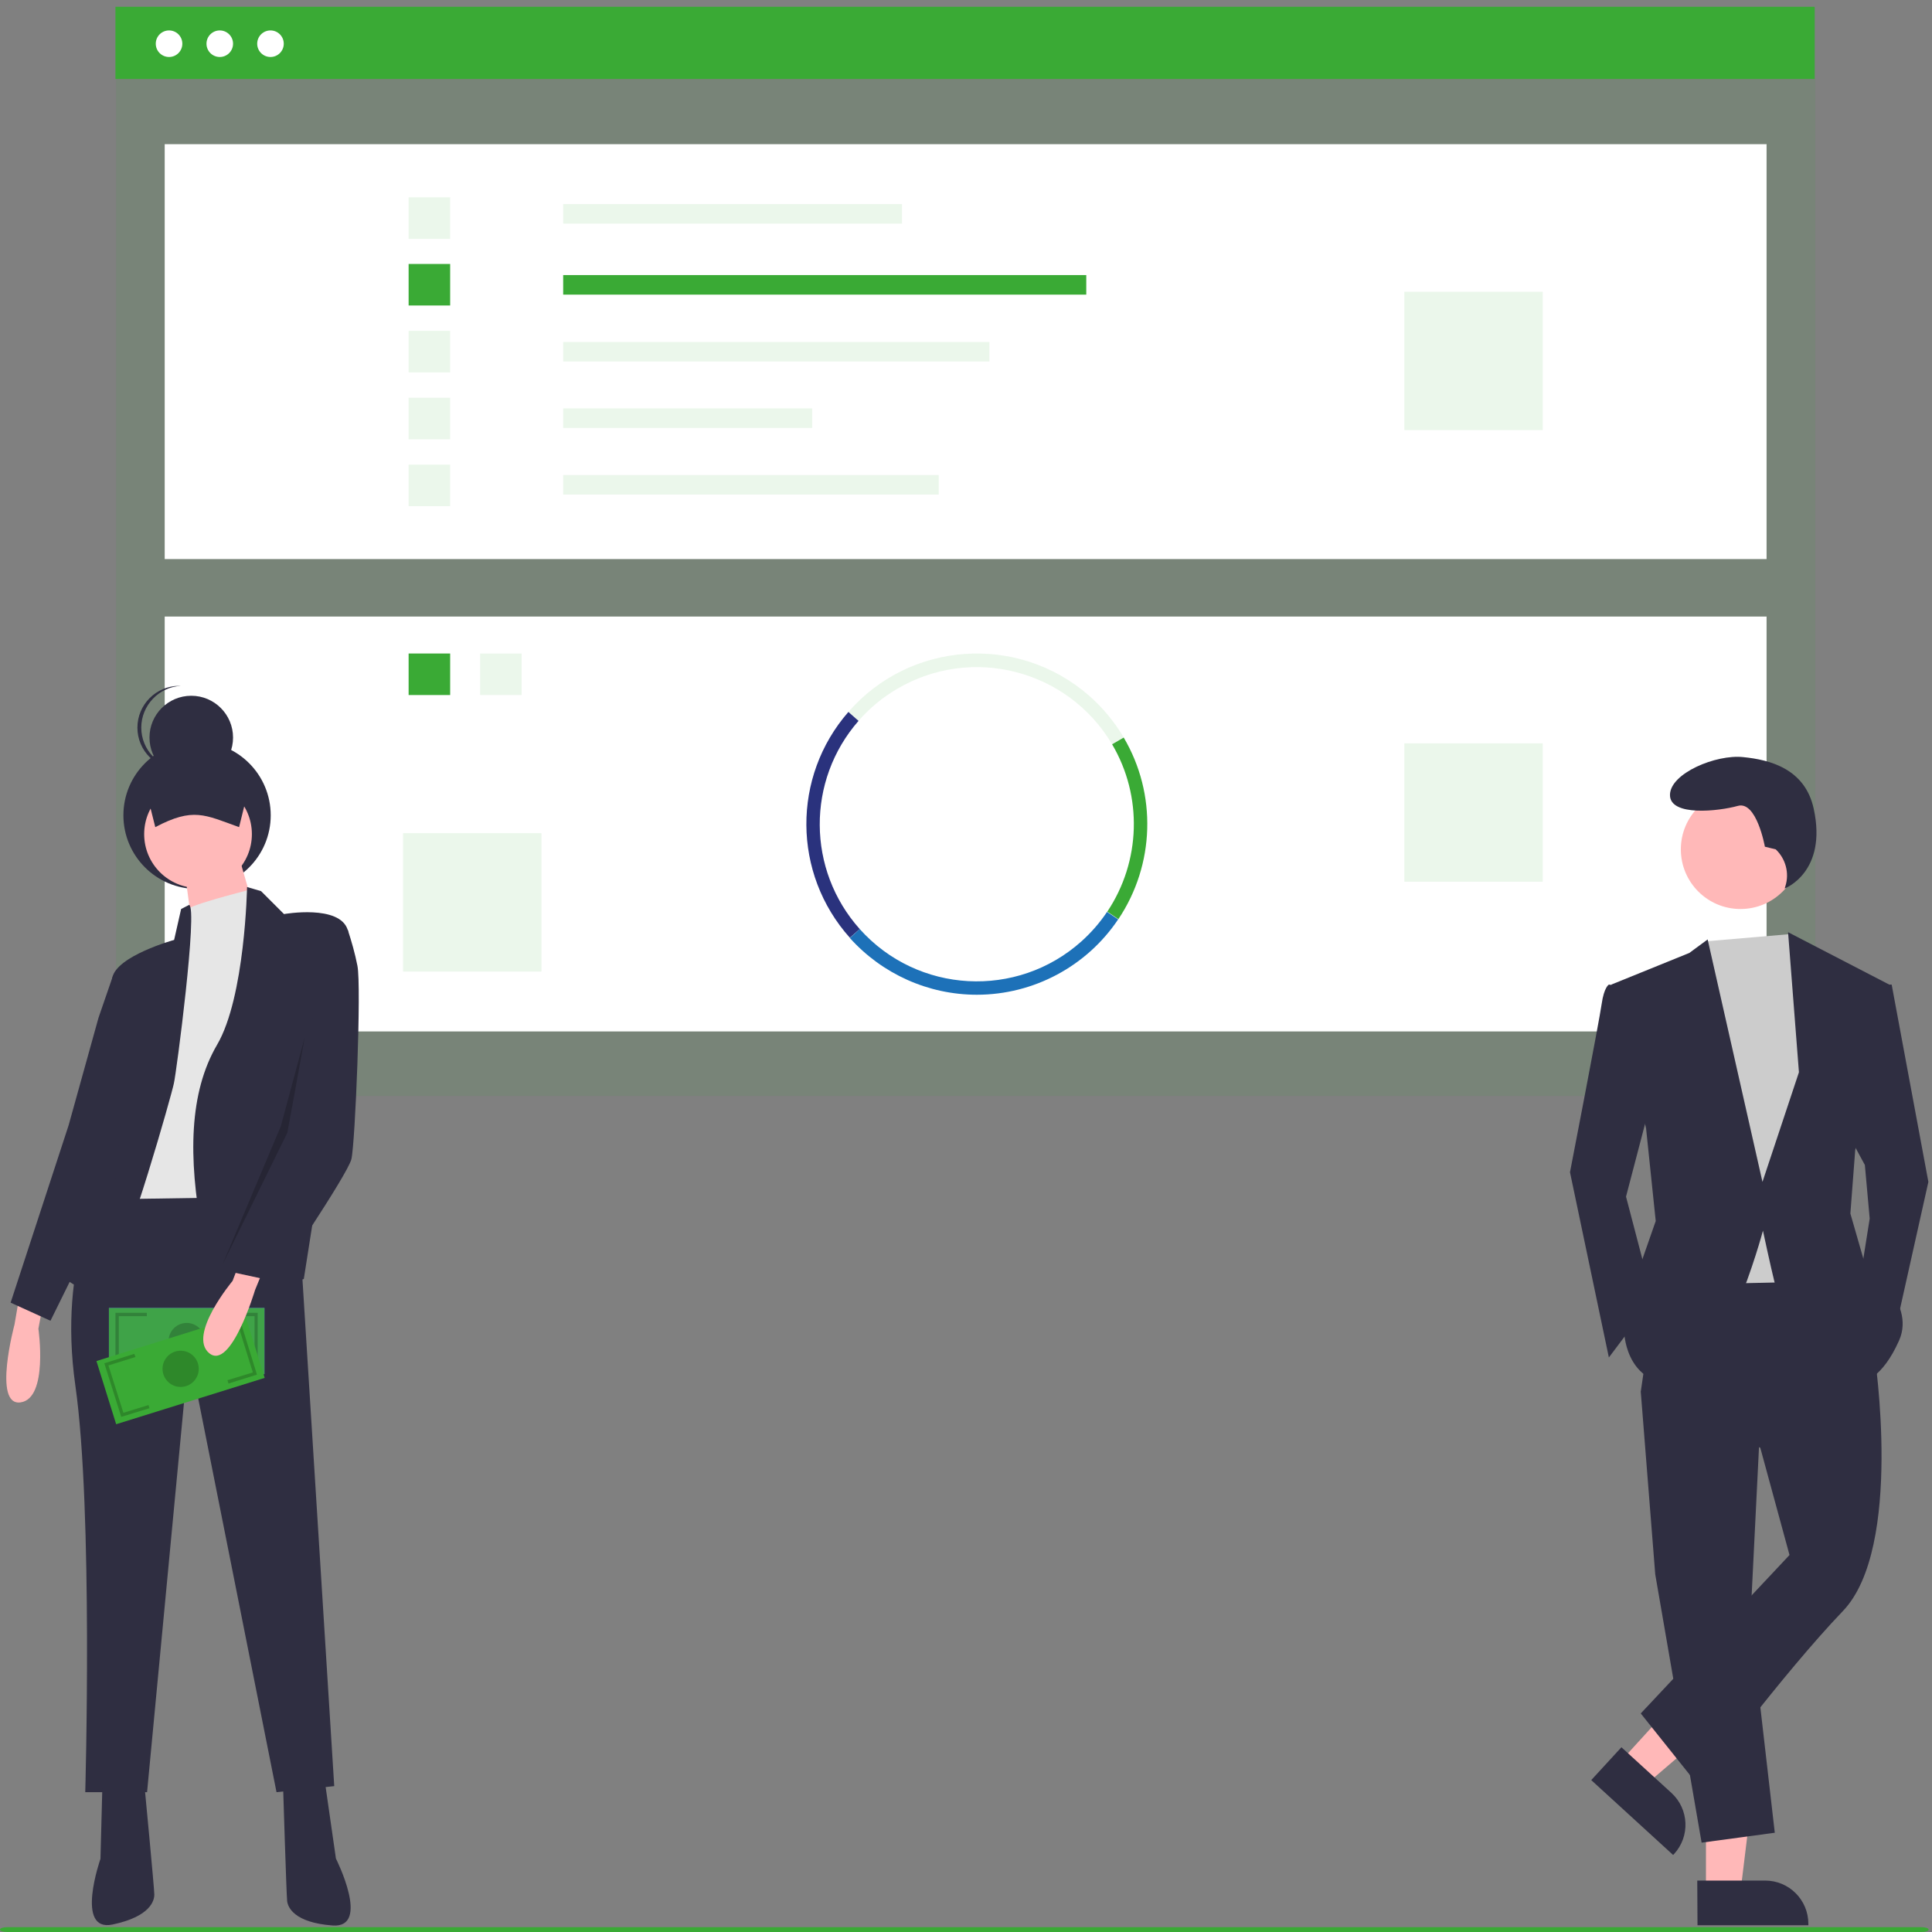 <?xml version="1.0" encoding="utf-8"?>
<!-- Generator: Adobe Illustrator 25.2.0, SVG Export Plug-In . SVG Version: 6.00 Build 0)  -->
<svg version="1.1" id="bcfc90fc-1801-486c-9e09-9c6e0f993d66"
	 xmlns="http://www.w3.org/2000/svg" xmlns:xlink="http://www.w3.org/1999/xlink" x="0px" y="0px" viewBox="0 0 800 800"
	 style="enable-background:new 0 0 800 800;" xml:space="preserve">
<rect x="0" y="0" width="800" height="800" fill="#808080" stroke="none"/>
<style type="text/css">
	.st0{opacity:0.1;fill:#3AAA35;enable-background:new    ;}
	.st1{fill:#FFFFFF;}
	.st2{fill:#3AAA35;}
	.st3{fill:#2A327D;}
	.st4{fill:#1D71B8;}
	.st5{fill:#FFB8B8;}
	.st6{fill:#2F2E41;}
	.st7{fill:#CCCCCC;}
	.st8{fill:#FFB9B9;}
	.st9{fill:#E6E6E6;}
	.st10{fill:#6C63FF;}
	.st11{opacity:0.9;fill:#3AAA35;enable-background:new    ;}
	.st12{opacity:0.2;enable-background:new    ;}
</style>
<rect x="48.1" y="3.2" class="st0" width="703.6" height="450.6"/>
<rect x="68.2" y="59.7" class="st1" width="663.3" height="171.8"/>
<rect x="233.2" y="84.5" class="st0" width="140.3" height="8.1"/>
<rect x="233.2" y="113.9" class="st2" width="216.6" height="8.1"/>
<rect x="233.2" y="141.6" class="st0" width="176.5" height="8.1"/>
<rect x="233.2" y="169.1" class="st0" width="103.1" height="8.1"/>
<rect x="233.2" y="196.7" class="st0" width="155.5" height="8.1"/>
<rect x="169.2" y="81.7" class="st0" width="17.2" height="17.2"/>
<rect x="169.2" y="109.3" class="st2" width="17.2" height="17.2"/>
<rect x="169.2" y="137" class="st0" width="17.2" height="17.2"/>
<rect x="169.2" y="164.7" class="st0" width="17.2" height="17.2"/>
<rect x="169.2" y="192.4" class="st0" width="17.2" height="17.2"/>
<rect x="581.5" y="120.8" class="st0" width="57.3" height="57.3"/>
<rect x="68.2" y="255.3" class="st1" width="663.3" height="171.8"/>
<rect x="198.8" y="270.6" class="st0" width="17.2" height="17.2"/>
<rect x="169.2" y="270.6" class="st2" width="17.2" height="17.2"/>
<path class="st0" d="M460.5,308.2c-18.3-30.9-58.2-41.2-89.1-22.9c-6,3.5-11.4,8-15.9,13.2l-4.2-3.7c25.6-29.4,70.2-32.4,99.6-6.8
	c5.7,5,10.5,10.8,14.4,17.3L460.5,308.2z"/>
<path class="st2" d="M463.1,380.6l-4.6-3.1c13.9-20.8,14.7-47.8,2-69.3l4.8-2.8C479.1,328.8,478.2,358,463.1,380.6L463.1,380.6z"/>
<path class="st3" d="M351.9,388.3c-23.8-26.6-24-66.7-0.6-93.5l4.2,3.7c-21.6,24.7-21.4,61.7,0.5,86.2L351.9,388.3z"/>
<path class="st4" d="M404.5,411.9c-20.1,0-39.2-8.6-52.6-23.5l4.1-3.7c24,26.8,65.1,29,91.8,5.1c4-3.6,7.6-7.7,10.6-12.2l4.6,3.1
	C450,400.1,428,411.9,404.5,411.9z"/>
<rect x="581.5" y="307.8" class="st0" width="57.3" height="57.3"/>
<rect x="166.9" y="345" class="st0" width="57.3" height="57.3"/>
<rect x="47.8" y="2.8" class="st2" width="703.6" height="29.9"/>
<circle class="st1" cx="70" cy="18.1" r="5.5"/>
<circle class="st1" cx="91" cy="18.1" r="5.5"/>
<circle class="st1" cx="112" cy="18.1" r="5.5"/>
<polygon class="st5" points="706.4,783.3 720.7,783.3 727.4,728.4 706.4,728.4 "/>
<path class="st6" d="M702.8,778.7h28.1l0,0c9.9,0,17.9,8,17.9,17.9v0.6h-45.9L702.8,778.7z"/>
<polygon class="st5" points="671,729.4 681.5,739 723.5,703 708,688.8 "/>
<path class="st6" d="M671.4,723.5l20.7,18.9l0,0c7.3,6.7,7.8,18,1.1,25.3l-0.4,0.4l-33.9-31L671.4,723.5z"/>
<polygon class="st6" points="728.8,590.4 724.8,671.1 734.9,758.9 704.6,763 685.4,651.9 679.4,576.2 "/>
<path class="st6" d="M776.2,561.1c0,0,12.1,79.7-13.1,106s-59.5,72.7-59.5,72.7l-24.2-30.3l61.6-65.6l-12.1-44.4l-49.5-23.2
	l8.1-55.5l72.7-1L776.2,561.1z"/>
<circle class="st5" cx="720.7" cy="351.7" r="24.7"/>
<polygon class="st7" points="741.2,386.8 745,392.6 755.1,420.8 747,530.8 699.5,531.8 693.5,405.7 706.2,389.8 "/>
<path class="st6" d="M674.3,408.7l-8.1-1c0,0-2,1-3,8.1s-13.1,69.6-13.1,69.6l16.1,76.7l18.2-24.2l-11.1-42.4l11.1-42.4L674.3,408.7
	z"/>
<polygon class="st6" points="777.3,407.7 783.3,407.7 798.5,489.4 784.3,553 770.2,529.8 774.2,504.6 772.2,482.4 765.1,469.3 "/>
<path class="st6" d="M735.3,351.7l-4.5-1.1c0,0-3.4-19.1-11.2-16.9c-7.9,2.2-28.1,4.5-28.1-4.5s19.1-16.9,30.3-15.7
	c11.2,1.1,25.6,4.9,29.2,21.3c5.8,26.4-12,33.1-12,33.1l0.3-1C741,361.5,739.4,355.6,735.3,351.7z"/>
<path class="st6" d="M667.2,407.7l32.3-13.1l7.6-5.6l22.7,100.4l15.1-45.4l-4.5-58l41.9,21.7l-14.1,68.6l-2,26.2l6.1,21.2
	c0,0,21.2,15.1,14.1,31.3c-7.1,16.1-15.1,17.2-15.1,17.2S737,539.9,735,531.8c-2-8.1-5-22.2-5-22.2s-17.2,64.6-37.3,63.6
	S672.5,551,672.5,551l5-22.2l8.1-23.2l-4-38.4L667.2,407.7z"/>
<path class="st2" d="M795.7,800H3c-1.6,0-3-0.4-3-1s1.3-1,3-1h792.6c1.6,0,3,0.4,3,1S797.3,800,795.7,800z"/>
<circle class="st6" cx="81.6" cy="337.6" r="30.5"/>
<path class="st8" d="M7.7,538.6L6,548.5c0,0-9.1,33.8,2.5,32.2s7.4-30.5,7.4-30.5l1.7-9.1L7.7,538.6z"/>
<path class="st6" d="M109.7,492H42.8c0,0-19,29.7-11.6,81.7s4.1,168.4,4.1,168.4h25.6l17.3-182.5l36.3,182.5l23.9-2.5l-13.2-210.5
	L109.7,492z"/>
<path class="st6" d="M42.4,739.2l-0.8,30.5c0,0-10.7,30.5,5,27.2s17.3-9.9,17.3-12.4s-4.1-45.4-4.1-45.4H42.4V739.2z"/>
<path class="st6" d="M134.4,736.9l4.7,32.7c0,0,14.6,28.9-1.4,27.7s-18.5-7.6-18.8-10.1s-1.7-48-1.7-48L134.4,736.9z"/>
<circle class="st8" cx="82" cy="345.4" r="22.3"/>
<polygon class="st8" points="99,354.9 108,386.3 89.9,404.4 80,387.1 76.7,362.3 "/>
<path class="st9" d="M106.8,376c0,0-1.2-8.3-3.9-7.5c-2.7,0.9-26.6,6.6-26.6,9.1v10.7l-19.8,76.8l-5,31.4l52-0.8l8.3-109L106.8,376z
	"/>
<path class="st6" d="M102.3,367.3l5.8,1.7l9.5,9.5c0,0,23.1-4.1,26.4,6.6c3.3,10.7-18.2,144.5-18.2,144.5s-36.3,12.4-42.1-19
	c-5.8-31.4-5.4-58.2,6.2-78S102.3,367.3,102.3,367.3z"/>
<path class="st6" d="M78.3,374.7l-3.3,1.7l-2.9,12.8c0,0-23.9,6.6-25.6,15.7s0.8,58.6,0.8,58.6s-23.1,47.1-19,66.9
	c0,0,9.9,8.3,17.3-2.5c7.4-10.7,25.6-75.1,26.4-79.3C73,444.5,82,375.8,78.3,374.7z"/>
<polygon class="st6" points="55.6,401.6 46.8,404 40.8,421.4 28.4,466 4.4,539.4 20.9,546.9 47.4,493.2 "/>
<path class="st6" d="M99,342.5c-14.2-5.1-19-8.3-34.7,0l-5.8-23.1h46.2L99,342.5z"/>
<circle class="st6" cx="79.2" cy="305.4" r="17.3"/>
<path class="st6" d="M58.5,301.3c0-9.2,7.3-16.9,16.5-17.3c-0.3,0-0.5,0-0.8,0c-9.6,0-17.3,7.8-17.3,17.3c0,9.6,7.8,17.3,17.3,17.3
	c0.3,0,0.6,0,0.8,0C65.8,318.1,58.5,310.5,58.5,301.3z"/>
<rect x="45.1" y="541.6" class="st10" width="64.4" height="27.4"/>
<rect x="45.1" y="541.6" class="st11" width="64.4" height="27.4"/>
<circle class="st12" cx="77.3" cy="555.3" r="7.5"/>
<polygon class="st12" points="60.2,566.9 47.8,566.9 47.8,543.6 60.8,543.6 60.8,545 49.2,545 49.2,565.6 60.2,565.6 "/>
<polygon class="st12" points="106.7,566.9 94.4,566.9 94.4,565.6 105.4,565.6 105.4,545 93.7,545 93.7,543.6 106.7,543.6 "/>
<rect x="42.6" y="553.1" transform="matrix(0.955 -0.298 0.298 0.955 -165.573 48.062)" class="st2" width="64.4" height="27.4"/>
<circle class="st12" cx="74.8" cy="566.8" r="7.5"/>
<polygon class="st12" points="61.9,583.1 50.2,586.7 43.2,564.5 55.6,560.6 56.1,561.9 44.9,565.4 51.1,585 61.5,581.8 "/>
<polygon class="st12" points="106.4,569.2 94.6,572.9 94.2,571.5 104.7,568.3 98.6,548.7 87.4,552.1 87,550.8 99.5,546.9 "/>
<path class="st8" d="M109.4,524.9l-3.8,9.3c0,0-10,33.6-19,26.1s9.7-29.9,9.7-29.9l3.3-8.6L109.4,524.9z"/>
<path class="st6" d="M132.4,387.5L144,385c1.6,4.9,3,9.8,4,14.9c1.7,8.3-0.9,73.5-2.5,80.1c-1.7,6.6-31.6,50.6-31.6,50.6L87,524.8
	l38.9-58.8L132.4,387.5z"/>
<polygon class="st12" points="126.2,429.5 119,469 92.1,523.7 116.3,466.3 "/>
</svg>
